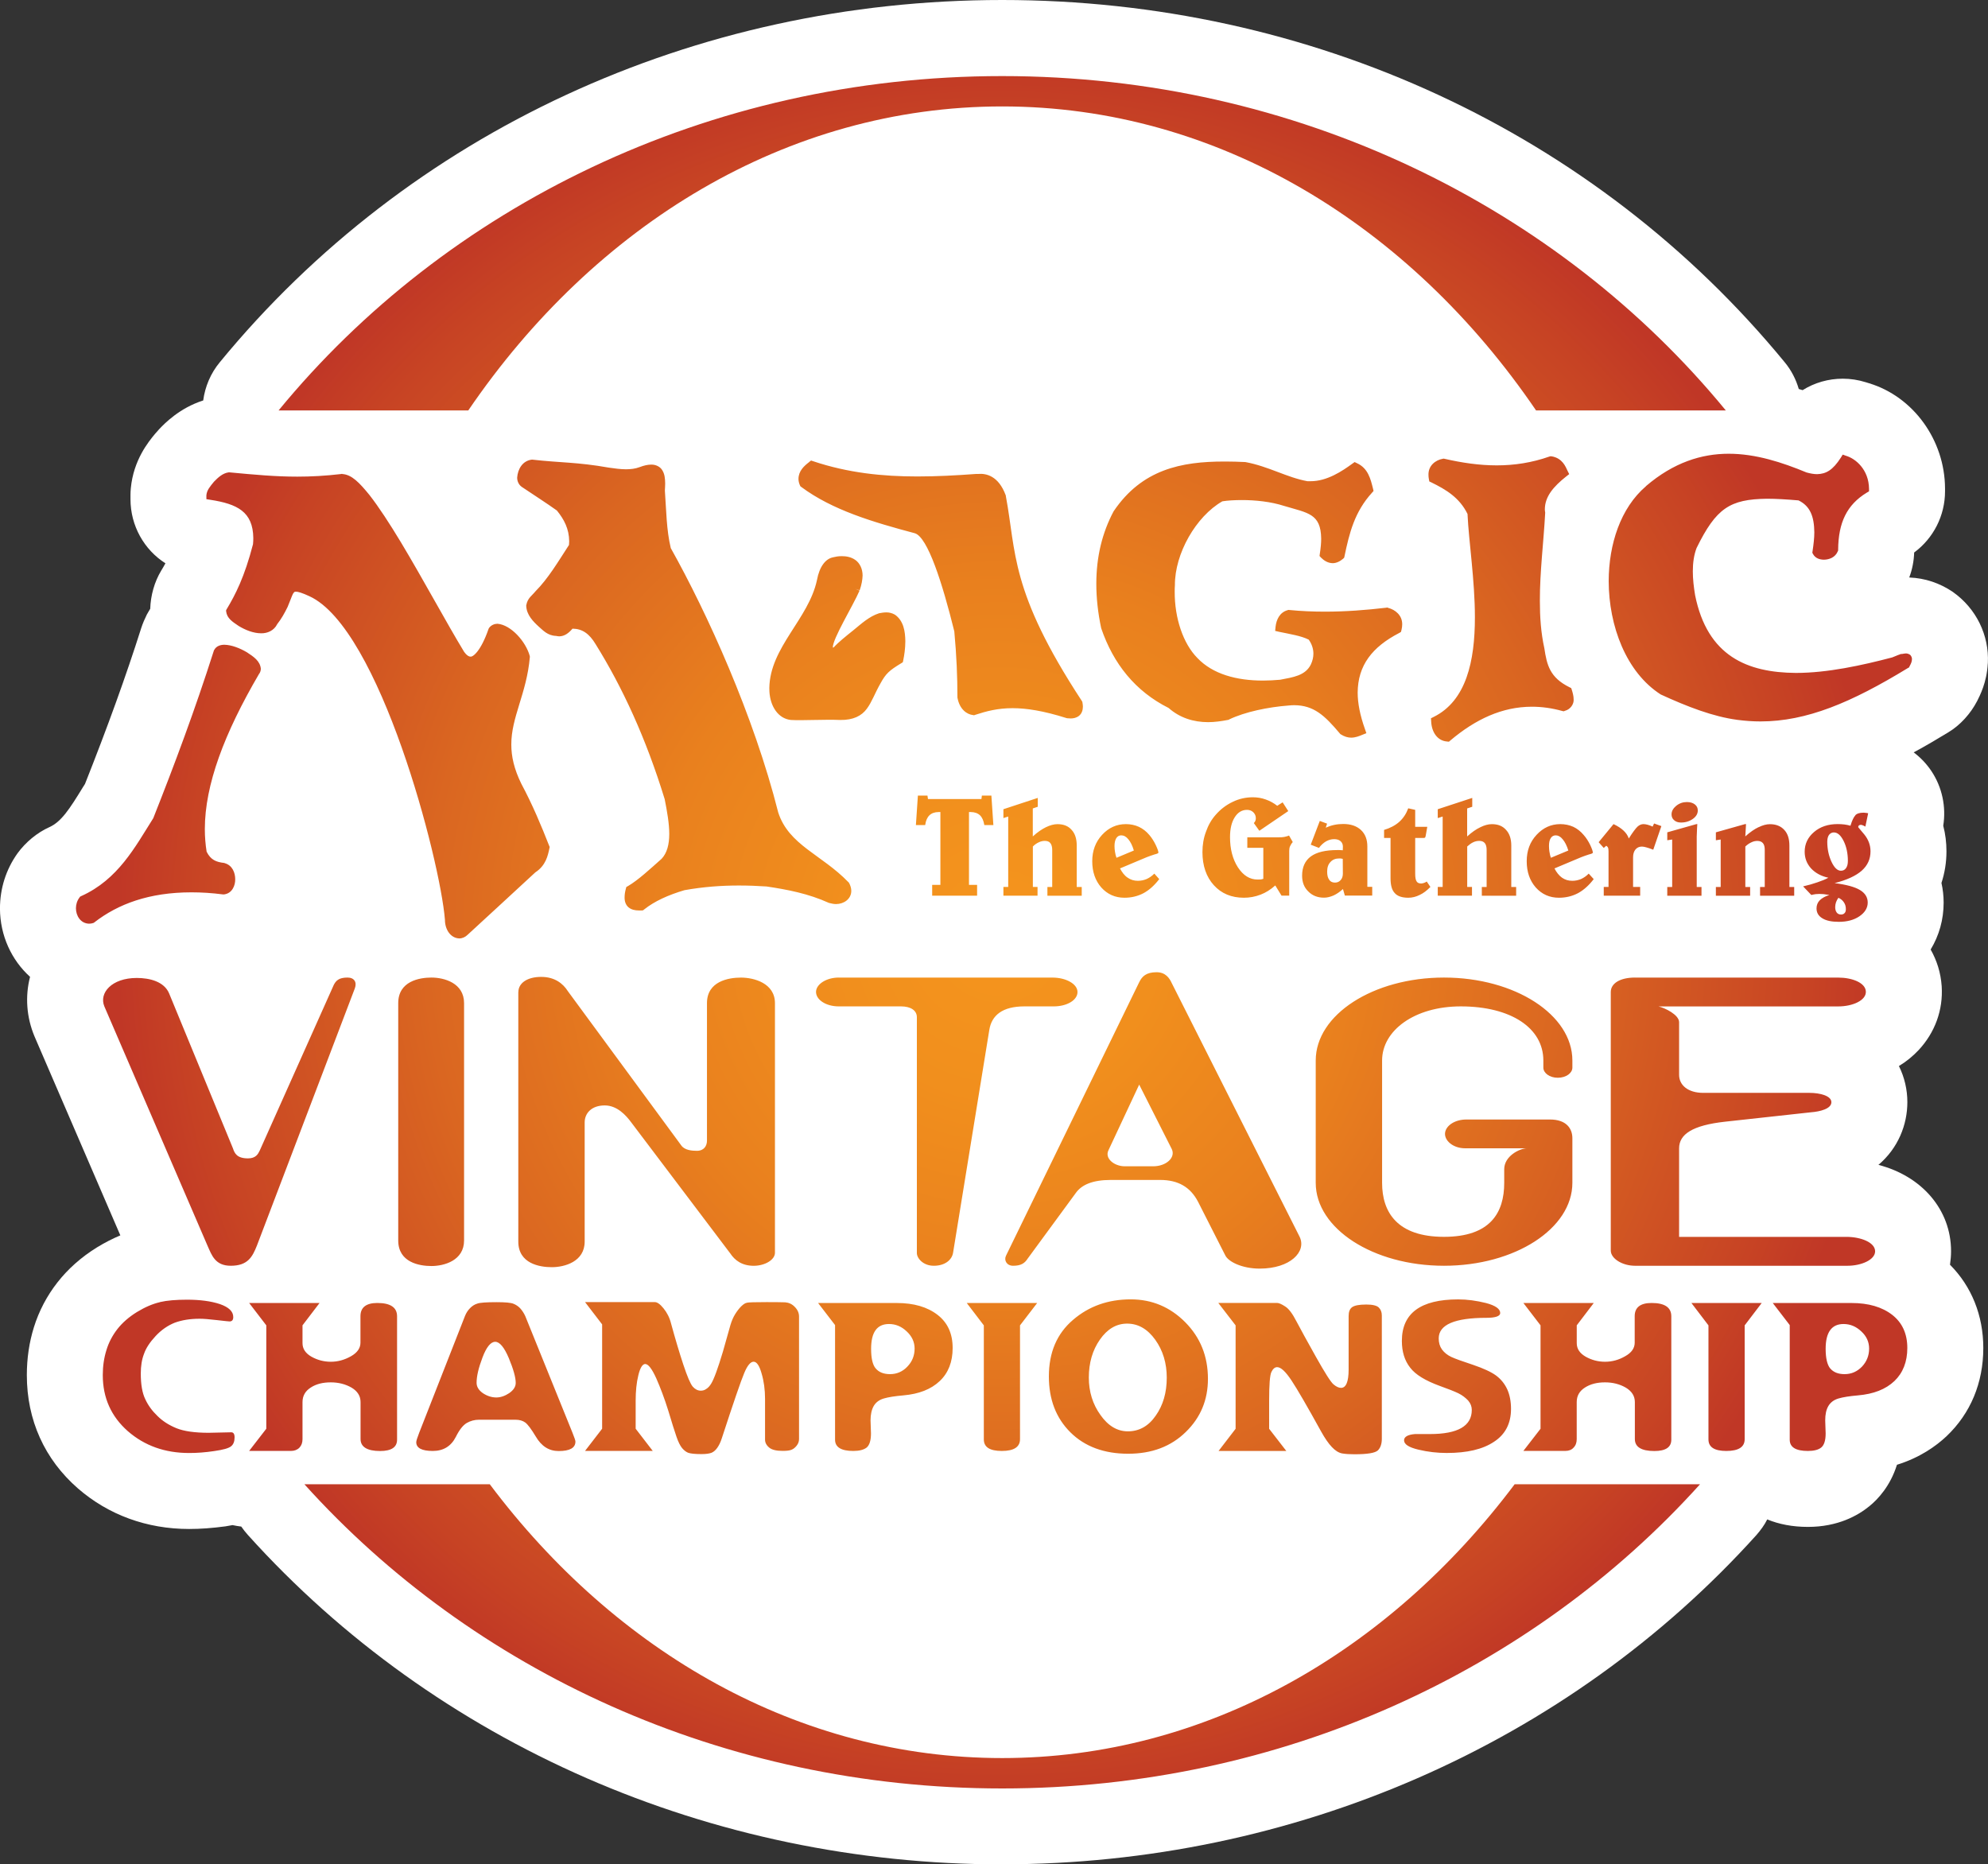 <?xml version="1.0" encoding="UTF-8"?>
<svg id="Layer_2" data-name="Layer 2" xmlns="http://www.w3.org/2000/svg" xmlns:xlink="http://www.w3.org/1999/xlink" viewBox="0 0 600 562.67">
  <rect x="0" y="0" width="600" height="562.67" fill="#333333" stroke="none"/>
  <defs>
    <style>
      .cls-1 {
        fill: #fff;
      }

      .cls-1, .cls-2 {
        stroke-width: 0px;
      }

      .cls-2 {
        fill: url(#radial-gradient);
      }
    </style>
    <radialGradient id="radial-gradient" cx="-656.54" cy="821.04" fx="-656.54" fy="821.04" r="1" gradientTransform="translate(176187.89 220238.17) scale(267.9 -267.9)" gradientUnits="userSpaceOnUse">
      <stop offset="0" stop-color="#f5951d"/>
      <stop offset=".18" stop-color="#f18f1d"/>
      <stop offset=".4" stop-color="#e9801e"/>
      <stop offset=".65" stop-color="#da6621"/>
      <stop offset=".92" stop-color="#c74324"/>
      <stop offset="1" stop-color="#c03726"/>
    </radialGradient>
  </defs>
  <g id="Layer_1-2" data-name="Layer 1">
    <path class="cls-1" d="M302.47,562.67c-87.79,0-170.76-36.24-227.65-99.41-.72-.81-1.38-1.63-2.01-2.54-.88-.1-1.75-.26-2.64-.44-.72.13-1.45.25-2.16.38-3.99.53-7.51.79-10.93.79-12.75,0-24.36-4.24-33.57-12.25-10.07-8.79-15.41-20.63-15.41-34.19,0-5.09.72-9.92,2.13-14.44,1.51-4.86,3.9-9.44,7.1-13.53,3.17-4.05,7.16-7.63,11.96-10.59,2.36-1.44,4.71-2.64,7.03-3.61l-25.9-60.04c-2.45-5.84-2.86-12.15-1.35-17.99-5.56-5.02-9.04-12.4-9.08-20.59,0-6.09,1.82-11.81,5.31-16.71,2.42-3.3,5.87-6.21,9.61-7.88,3.61-1.63,6.09-5.47,10.18-12.15l.56-.88c6.88-17.36,12.31-32.37,17.02-47.19.41-1.25,1.04-2.7,1.63-3.9.35-.59.66-1.19,1.04-1.78.13-4.02,1.26-8.1,3.3-11.49.44-.69.85-1.45,1.29-2.23-6.41-4.08-10.55-11.31-10.55-19.35v-1.19c0-.69.03-1.41.1-2.11.81-8.57,5.37-14.07,7.31-16.42.31-.38.88-1,1.22-1.38,1.63-1.72,6.13-6.4,13.32-8.7.56-4.17,2.23-8.19,5.02-11.55C123.39,39.85,209.46,0,302.47,0s179.1,39.85,236.15,109.3c2.01,2.42,3.42,5.18,4.27,8.1.38.09.78.22,1.16.35,3.61-2.27,7.82-3.46,12.12-3.46,2.29,0,4.65.35,6.94,1.07l1,.31c13.29,4.02,22.86,17.08,22.92,31.74v.88c0,7.31-3.49,14.16-9.32,18.46-.06,2.48-.57,5.12-1.45,7.44v.1c4.77.19,9.2,1.7,13.09,4.33,7.1,4.99,11.02,13.09,10.61,21.48-.03.06-.03.12-.03.22-.31,5.65-2.36,9.58-3.23,11.3-1.95,3.74-5.06,7.23-8.67,9.39-3.36,2.04-6.85,4.12-10.46,6.06,2.11,1.58,3.92,3.49,5.4,5.72,3.2,4.84,4.43,10.71,3.52,16.42.66,2.52.97,5.09.97,7.72,0,3.3-.51,6.5-1.51,9.55.44,1.95.66,3.92.66,5.93,0,5.09-1.35,9.92-3.92,14.16,1.88,3.3,3.05,7.03,3.33,11.05.47,7.22-2.04,14.03-7,19.34-1.73,1.82-3.71,3.46-5.91,4.77,1.7,3.42,2.55,7.15,2.55,10.89,0,6.82-2.77,13.88-8.73,18.94,13,3.36,21.92,13.43,21.92,26.06,0,1.38-.13,2.76-.32,4.08,6.5,6.53,10.05,15.29,10.05,25.12,0,10.55-3.86,19.75-11.08,26.62-3.14,2.95-8.01,6.47-14.98,8.63-2.01,6.44-5.77,10.43-8.32,12.5-3.46,2.83-9.51,6.25-18.56,6.25-4.65,0-8.75-.81-12.27-2.26-.84,1.7-1.98,3.23-3.23,4.68-56.93,63.17-139.89,99.41-227.67,99.41"/>
    <path class="cls-2" d="M84.09,123.87h57.24c38.15-55.98,96.14-91.75,161.14-91.75h0c65,0,123.02,35.77,161.13,91.75h57.27c-50.36-61.35-129.46-100.91-218.41-100.91h0c-88.96,0-168.02,39.56-218.38,100.91M496.79,146.73c-7.72,6.59-11.24,17.56-11.27,28.64h0c.03,13.56,5.27,27.53,15.7,34.22h0c8.07,3.71,15.83,6.7,23.17,7.67h0c2.36.31,4.65.47,6.94.47h0c13.95,0,27.47-5.72,44.49-16.11h0l.35-.19.16-.35c.44-.82.69-1.32.72-2.14h0c.03-.38-.19-1.07-.66-1.38h0c-.51-.31-.92-.35-1.17-.35h0c-.72.03-1.25.23-1.29.16h-.22l-.23.1c-.88.28-1.82.75-2.39.94h0c-9.1,2.39-19.52,4.68-29.07,4.68h0c-14.63-.1-26.72-5.02-30.42-23.46h0c-.41-2.45-.69-4.9-.69-7.22h0c0-2.58.35-4.97,1.13-7.01h0c5.93-12.09,10.08-14.73,21.25-14.88h0c2.7,0,5.88.19,9.52.5h0c3.54,1.73,4.71,4.87,4.77,9.61h0c0,1.75-.23,3.71-.54,5.77h0l-.06.41.19.38c.76,1.38,2.11,1.7,3.3,1.73h0c1.54-.03,3.42-.63,4.21-2.57h0l.09-.23v-.22c.06-8.17,2.64-13.57,8.63-17.21h0l.69-.4v-.76c-.06-5.81-4.05-9.14-6.97-9.98h0l-.97-.35-.56.91c-2.42,3.77-4.46,4.93-7.19,4.99h0c-.94,0-2.01-.19-3.17-.51h0c-7.35-3.04-15.3-5.65-23.49-5.65h0c-8.17,0-16.61,2.61-24.97,9.77M467.65,137.78c-5.34,1.88-10.64,2.67-15.92,2.67h0c-5.31,0-10.55-.79-15.73-1.98h0l-.31-.06-.28.06c-2.14.38-4.36,2.04-4.28,4.86h0c0,.38.03.85.13,1.32h0l.13.66.63.29c4.4,2.16,8.47,4.58,10.89,9.51h0c.38,8.29,2.23,20.03,2.23,31.21h0c0,13.21-2.61,25.18-12.44,30.05h0l-.82.41.06.88c.13,3.39,1.95,5.91,4.77,6.13h0l.59.06.44-.38c7.6-6.41,15.63-10.18,24.61-10.18h0c2.95,0,6,.41,9.17,1.29h0l.41.09.4-.15c1.66-.44,2.73-2.04,2.61-3.46h0c0-.97-.26-1.91-.54-2.82h0l-.19-.57-.51-.25c-5.96-2.95-6.84-6.72-7.6-11.78h0c-1.04-4.71-1.35-9.45-1.35-14.28h0c-.03-8.73,1.13-17.77,1.6-26.5h0v-.22c-.06-.31-.1-.6-.1-.88h0c0-3.86,2.55-6.87,6.47-9.98h0l.88-.69-.5-1c-.56-1.19-1.51-3.8-4.77-4.36h0l-.38-.03-.35.1h0ZM156.09,144.09c-.03,1,.4,2.2,1.44,2.89h0c3.55,2.39,7.29,4.77,10.55,7.1h0c2.16,2.67,3.67,5.5,3.71,9.29h0c0,.38-.03.72-.06,1.1h0c-3.26,5.02-6.28,10.14-10.11,13.98h0c-1.07,1.34-2.36,2.01-2.77,4.14h0l-.03.13v.09c.09,2.77,2.1,4.77,3.83,6.35h0c1.22,1.03,2.57,2.67,5.18,2.76h0c.31.06.63.13.97.13h0c1.57-.03,2.82-.94,3.99-2.32h0c2.95.03,5.06,1.5,6.97,4.68h0c8.07,12.97,15.17,28.29,20.85,46.78h0c.75,3.77,1.38,7.41,1.38,10.49h0c0,3.23-.69,5.78-2.3,7.5h0c-3.48,3.08-7.03,6.41-10.14,8.23h0l-.51.28-.15.53c-.26.95-.38,1.79-.38,2.61h0c-.03,1.13.31,2.26,1.19,3.01h0c.88.72,1.98.94,3.18.94h.72l.47-.03.35-.28c3.11-2.48,7.26-4.36,12.15-5.81h0c5.84-1.04,11.21-1.41,16.45-1.41h0c2.79,0,5.55.1,8.35.29h0c6.28.94,12.56,2.13,18.81,4.96h0c.84.22,1.5.35,2.16.35h0c2.32,0,4.59-1.51,4.59-3.99h0c0-.79-.26-1.64-.69-2.42h0l-.1-.13-.13-.12c-8.04-8.3-17.93-11.12-21.13-20.98h0c-7.38-29.23-21.41-60.13-32.43-79.79h0c-1.32-5.49-1.35-11.37-1.78-17.36h0c.03-.78.09-1.47.09-2.13h0c-.03-1.54-.15-2.83-.84-3.96h0c-.63-1.13-2.01-1.78-3.36-1.75h0c-1.04,0-2.17.25-3.49.75h0c-1.35.51-2.73.66-4.17.66h0c-1.63,0-3.36-.25-5.15-.5h0c-9.57-1.7-14.69-1.45-23.17-2.42h0c-2.89.31-4.3,2.89-4.49,5.4M244.22,139.45c-1.57,1.19-3.2,2.7-3.23,5.06h0c0,.59.13,1.25.41,1.88h0l.15.35.29.23c9.36,6.97,21.66,10.61,34.28,13.97h0c3.87,1.19,8.29,14.98,11.9,29.6h0c.69,7.38.94,13.85.94,19.81h0v.16l.03.15c.66,3.49,2.89,4.96,4.68,5.15h0l.31.06.35-.13c3.39-1.1,6.78-2.01,11.27-2.01h0c4.18,0,9.32.79,16.24,2.98h0l.12.03.16.03c.35.03.69.06,1,.06h0c.84,0,1.73-.16,2.54-.79h0c.82-.66,1.17-1.7,1.17-2.77h0c0-.37-.06-.78-.13-1.22h0l-.06-.28-.15-.25c-21.79-33.25-19.72-44.9-22.92-61.83h0v-.15l-.06-.13c-2.14-5.72-5.78-6.59-8.3-6.37h-.59c-6,.44-11.87.76-17.77.76h0c-10.46,0-20.88-1.07-31.37-4.58h0l-.69-.23-.57.44h0ZM336.12,154.27c-3.46,6.49-5.24,13.75-5.24,21.91h0c0,4.24.47,8.7,1.47,13.41h0c3.67,10.77,10.33,19.06,20.35,24.08h0c3.36,2.98,7.53,4.28,11.93,4.28h0c1.98,0,3.99-.29,6.06-.69h0l.15-.03.13-.1c4.77-2.29,11.81-3.74,17.9-4.2h0c.63-.06,1.19-.1,1.72-.1h0c5.91.03,9.17,3.05,13.79,8.54h0l.13.16.19.12c1.04.67,2.11.98,3.14.98h0c1.29-.03,2.39-.47,3.36-.88h0l1.19-.47-.43-1.23c-1.48-4.17-2.2-7.81-2.2-11.02h0c.06-8.22,4.36-13.75,12.53-17.99h0l.53-.31.16-.59c.15-.6.22-1.2.22-1.7h0c.03-2.73-2.07-4.43-4.27-4.99h0l-.25-.1-.29.06c-6.15.72-12.31,1.19-18.49,1.19h0c-3.59,0-7.16-.15-10.77-.5h0l-.25-.03-.29.09c-2.38.66-3.38,2.89-3.61,5h0l-.12,1.25,1.22.28c3.26.69,6.62,1.19,8.91,2.36h0c.88,1.22,1.41,2.7,1.41,4.24h0c0,1.07-.25,2.14-.79,3.3h0c-1.69,3.33-5.31,3.8-9.26,4.56h0c-1.7.15-3.46.25-5.18.25h0c-7.92,0-15.14-1.91-19.81-6.84h0c-4.28-4.34-6.85-12-6.82-19.94h0c0-.69,0-1.32.06-1.98h0c-.06-9.57,6.37-20.79,14.32-25.34h0c1.63-.26,3.67-.38,5.9-.38h0c4.05,0,8.73.47,12.78,1.78h0c7.13,2.14,11.05,2.27,11.15,9.86h0c0,1.25-.13,2.8-.41,4.58h0l-.09.66.47.51c.82.81,1.98,1.63,3.49,1.66h0c1.07,0,2.19-.51,3.17-1.35h0l.31-.31.1-.44c1.45-7,3.05-13.41,8.29-19.16h0l.47-.53-.16-.72c-.72-2.85-1.47-6.13-4.83-7.66h0l-.72-.35-.66.47c-3.08,2.26-7.69,5.34-12.65,5.31h-.94c-6.22-1.13-11.72-4.49-18.72-5.78h0c-2.1-.1-4.02-.16-5.9-.16h-.47c-12.97,0-24.83,2.36-33.37,14.98M69.01,142.56c-1.82.25-3.18,1.54-4.43,2.82h0c-1.2,1.48-2.14,2.52-2.29,4.08h0v1.19l1.19.19c8.1,1.25,12.88,3.58,12.97,11.55h0c0,.6-.03,1.2-.09,1.86h0c-2.58,9.95-5.34,15.26-7.92,19.56h0l-.19.32v.37c.25,2.11,1.85,3.11,3.8,4.43h0c1.98,1.2,4.42,2.2,6.78,2.2h0c1.86.03,3.87-.79,4.84-2.77h0c1.22-1.54,2.19-3.26,3.13-5.18h0c.79-1.85,1.23-3.2,1.61-3.95h0c.5-.72.4-.59.91-.66h0c.53-.03,1.88.35,4.02,1.35h0c21.23,9.64,39.5,79.51,40.95,97.71h0c0,2.83,1.63,5.47,4.3,5.59h.03c.91,0,1.82-.41,2.51-1.1h0c6.88-6.28,13.57-12.53,20.44-18.84h0c3.18-2.07,3.8-5.12,4.24-7.22h0l.09-.44-.15-.35c-2.39-6.09-5.02-12.4-8.42-18.75h0c-2.2-4.49-3.01-8.26-3.01-11.78h0c-.06-8.26,4.65-15.48,5.59-26.41h0v-.19l-.03-.19c-1.19-4.33-5.65-9.36-9.73-9.7h0c-.88,0-1.85.38-2.48,1.17h0l-.13.19-.1.22c-2.32,6.72-4.73,8.51-5.46,8.33h0c-.44.03-1.13-.35-1.89-1.41h0c-5.27-8.67-12.4-21.95-19.09-33.09h0c-3.36-5.56-6.62-10.59-9.51-14.29h0c-2.98-3.64-5.31-6.15-8.2-6.31h0l-.03-.06s-.12,0-.28.06h0c-4.8.56-9.08.79-13.25.79h0c-6.5,0-12.78-.57-20.44-1.29h-.28,0ZM251.38,168.21c-2.19.44-4.05,2.73-4.81,6.85h0c-2.51,11.77-14.19,20.28-14.38,32.59h0c0,.38.03.72.03,1.1h0c.26,4.49,2.7,8.17,6.5,8.54h0c1.04.06,1.98.06,2.95.06h0c2.6,0,5.18-.12,8.29-.12h0c1.1,0,2.32,0,3.62.06h0c3.95.06,6.49-1.26,8.04-3.39h0c1.57-2.11,2.41-4.68,4.14-7.69h0c1.63-2.98,2.67-3.87,6.22-6.03h0l.5-.31.13-.6c.31-1.47.63-3.58.63-5.72h0c-.03-2.95-.51-6.21-3.14-8.04h0c-.88-.5-1.76-.69-2.54-.69h0c-.82,0-1.54.13-2.23.26h0c-3.05.97-5.43,3.23-7.79,5.14h0c-2.23,1.79-4.49,3.59-5.91,5.15h0c-.09.06-.22.06-.28.06h0c-.06-2.67,6.16-12.72,8.07-17.18h0l-1.25-.53,1.29.43c.59-1.7.84-3.17.88-4.45h0c0-2.07-.88-3.77-2.16-4.68h0c-1.32-.95-2.83-1.17-4.15-1.17h0c-1,0-1.88.16-2.64.35M64.62,196.19l-.06.09-.03.13c-5.68,17.8-11.87,34.38-18.27,50.52h0c-5.53,8.76-10.62,18.5-21.76,23.52h0l-.31.15-.23.31c-.72.97-1.04,2.11-1.04,3.21h0c0,2.23,1.38,4.58,3.95,4.65h0c.41,0,.82-.06,1.23-.19h0l.25-.1.16-.13c7.09-5.49,16.45-9.04,29.29-9.04h0c2.98,0,6.16.19,9.52.63h.28c2.51-.31,3.42-2.73,3.39-4.58h0c0-1.91-.82-4.2-3.18-4.86h0l-.12-.06h-.06c-2.36-.28-4.02-.88-5.27-3.39h0c-.35-2.2-.54-4.49-.54-6.82h0c0-13.38,5.9-28.95,16.33-46.78h0c.38-.47.57-1.07.57-1.63h0c-.23-2.32-2.14-3.61-4.21-4.96h0c-2.13-1.26-4.65-2.23-6.78-2.27h0c-1.09,0-2.44.31-3.1,1.61M296.34,240.11l-.13,1.04h-16.14l-.15-1.04h-2.89l-.6,8.89h2.8c.19-1.35.63-2.32,1.29-2.95h0c.66-.63,1.6-.97,2.77-.97h.53v21.98h-2.48v3.26h13.56v-3.26h-2.45v-21.98h.51c1.19,0,2.14.35,2.8.97h0c.69.66,1.09,1.63,1.32,2.95h2.73l-.6-8.89h-2.85ZM372.05,242c-1.98.94-3.67,2.23-5.12,3.89h0c-1.32,1.48-2.29,3.21-2.95,5.12h0c-.72,1.88-1.07,3.99-1.07,6.15h0c0,4.15,1.17,7.51,3.46,10.02h0c2.26,2.48,5.27,3.76,9.04,3.76h0c1.76,0,3.42-.31,5.06-.94h0c1.57-.59,3.05-1.54,4.42-2.77h0l1.89,3.08h2.32v-13.5c0-.51.06-.98.25-1.41h0c.19-.41.44-.85.82-1.26h0l-1.13-1.98c-.47.23-.97.31-1.47.44h0c-.54.1-1.04.1-1.58.1h-9.54v3.17h4.83v9.36c-.22.1-.5.13-.78.19h0c-.26,0-.57.03-.95.03h0c-2.36,0-4.33-1.23-5.93-3.67h0c-1.6-2.48-2.39-5.53-2.39-9.14h0c0-2.48.47-4.49,1.41-5.96h0c.94-1.51,2.19-2.26,3.71-2.26h0c.79,0,1.41.25,1.91.72h0c.51.51.76,1.1.76,1.79h0c0,.22-.03.51-.13.79h0c-.12.25-.28.5-.47.69h0l1.66,2.32,8.73-5.94-1.7-2.64-1.63,1.04c-1.07-.84-2.23-1.47-3.49-1.91h0c-1.22-.44-2.51-.66-3.86-.66h0c-2.11,0-4.15.44-6.09,1.38M433.93,244.23v2.67l1.48-.47v21.25h-1.48v2.64h10.33v-2.64h-1.44v-12.21c.59-.54,1.19-.98,1.78-1.26h0c.63-.31,1.25-.43,1.86-.43h0c.72,0,1.29.22,1.66.66h0c.38.47.56,1.16.56,2.07h0v11.18h-1.45v2.64h10.36v-2.64h-1.47v-12.5c0-2.04-.54-3.61-1.58-4.73h0c-1.03-1.17-2.44-1.73-4.27-1.73h0c-1.1,0-2.23.31-3.45.91h0c-1.26.59-2.58,1.5-4.02,2.8h0v-8.45l1.54-.51v-2.67l-10.43,3.42h0ZM302.84,244.23v2.67l1.45-.47v21.25h-1.45v2.64h10.3v-2.64h-1.41v-12.21c.53-.54,1.16-.98,1.79-1.26h0c.63-.31,1.22-.43,1.82-.43h0c.76,0,1.32.22,1.66.66h0c.38.47.57,1.16.57,2.07h0v11.18h-1.45v2.64h10.36v-2.64h-1.51v-12.5c0-2.04-.5-3.61-1.54-4.73h0c-1-1.17-2.45-1.73-4.27-1.73h0c-1.07,0-2.2.31-3.46.91h0c-1.22.59-2.57,1.5-3.99,2.8h0v-8.45l1.5-.51v-2.67l-10.39,3.42h0ZM505.9,243.19c-.94.79-1.41,1.63-1.41,2.6h0c0,.72.26,1.32.79,1.76h0c.51.47,1.2.69,2.07.69h0c1.38,0,2.57-.38,3.58-1.1h0c.97-.69,1.48-1.54,1.48-2.54h0c0-.76-.28-1.35-.88-1.82h0c-.59-.47-1.41-.72-2.41-.72h0c-1.2,0-2.27.37-3.21,1.13M422.32,248.03c-1.2,1.07-2.73,1.88-4.59,2.44h0v2.42h1.95v12.15c0,2.07.38,3.58,1.29,4.52h0c.81.92,2.19,1.38,4.08,1.38h0c1.16,0,2.29-.28,3.42-.84h0c1.17-.54,2.23-1.38,3.24-2.42h0l-1.1-1.63c-.31.22-.63.35-.91.44h0c-.28.09-.54.15-.79.15h0c-.66,0-1.13-.22-1.38-.66h0c-.28-.44-.41-1.19-.41-2.29h0v-10.8h2.58c.19,0,.35-.03.41-.12h0c.09-.1.15-.35.22-.76h0l.44-2.48h-3.65v-5.11l-2.1-.47c-.6,1.63-1.48,2.98-2.7,4.08M559.97,246.08c-.51.5-1,1.57-1.48,3.13h0c-.59-.19-1.19-.28-1.82-.38h0c-.69-.09-1.38-.12-2.07-.12h0c-2.83,0-5.22.78-7.1,2.39h0c-1.88,1.6-2.83,3.58-2.83,5.96h0c0,1.91.63,3.58,1.92,5.02h0c1.29,1.38,3.05,2.36,5.24,2.82h0c-.97.54-2.11.97-3.39,1.41h0c-1.29.44-2.67.85-4.24,1.2h0l2.48,2.6c.47-.13.92-.19,1.32-.26h0c.38-.03.76-.06,1.13-.06h0c.35,0,.79.03,1.25.06h0c.47.06,1.04.13,1.76.26h0c-1.25.38-2.23.91-2.92,1.6h0c-.66.69-.97,1.48-.97,2.45h0c0,1.29.59,2.29,1.75,2.98h0c1.2.75,2.86,1.07,4.97,1.07h0c2.48,0,4.55-.54,6.21-1.66h0c1.66-1.13,2.52-2.52,2.52-4.15h0c0-1.6-.79-2.86-2.36-3.8h0c-1.58-.94-4.12-1.63-7.64-2.07h0c3.71-.94,6.41-2.19,8.2-3.76h0c1.76-1.58,2.64-3.49,2.64-5.84h0c0-1.85-.63-3.54-1.85-5.06h0c-1.26-1.47-1.86-2.23-1.86-2.23h0c0-.19.06-.38.19-.51h0c.15-.12.37-.19.59-.19h0c.19,0,.35.03.56.13h0c.22.06.51.22.82.4h0l.84-4.02c-.25-.06-.47-.12-.76-.12h0c-.25-.06-.47-.06-.69-.06h0c-1.09,0-1.95.25-2.44.79M552.78,260.12c-.84-1.79-1.29-3.83-1.29-6.09h0c0-.88.19-1.57.51-2.04h0c.37-.47.84-.76,1.44-.76h0c1.17,0,2.11.85,2.98,2.57h0c.85,1.7,1.29,3.74,1.29,6.03h0c0,.95-.19,1.67-.56,2.17h0c-.35.53-.88.79-1.54.79h0c-1.04,0-1.98-.88-2.83-2.67M554.35,275.41c-.32-.41-.47-.97-.47-1.66h0c0-.51.1-.97.25-1.45h0c.16-.43.38-.88.72-1.35h0c.69.31,1.29.79,1.66,1.38h0c.41.59.59,1.29.59,2.04h0c0,.51-.09.91-.38,1.2h0c-.28.31-.63.43-1.09.43h0c-.57,0-.97-.19-1.29-.59M395.6,254.93l2.48.97c.63-.88,1.35-1.5,2.14-1.98h0c.78-.44,1.6-.66,2.44-.66h0c.82,0,1.45.19,1.92.59h0c.47.41.72.97.72,1.63h0l-.03,1.13c-.41-.03-.72-.06-1-.06h-.66c-3.55,0-6.22.63-7.98,1.92h0c-1.75,1.29-2.64,3.23-2.64,5.8h0c0,1.98.6,3.55,1.86,4.77h0c1.22,1.25,2.79,1.88,4.77,1.88h0c.94,0,1.88-.25,2.85-.66h0c.94-.43,1.91-1.09,2.85-1.95h0l.57,1.98h8.26v-2.64h-1.47v-12.19c0-2.1-.63-3.73-1.92-4.96h0c-1.32-1.22-3.1-1.82-5.37-1.82h0c-.94,0-1.82.09-2.73.28h0c-.88.19-1.72.47-2.54.84h0l.41-1.22-2.2-.82-2.72,7.13h0ZM401.18,265.52c-.44-.57-.63-1.38-.63-2.48h0c0-1.2.31-2.19,1-2.89h0c.63-.72,1.54-1.07,2.67-1.07h.35c.15.03.38.06.69.12h0l.03,4.46c0,.82-.23,1.48-.66,1.95h0c-.44.51-1,.76-1.73.76h0c-.76,0-1.35-.28-1.73-.84M498.77,249.47c-.53-.25-1.03-.43-1.5-.56h0c-.47-.12-.88-.19-1.25-.19h0c-.63,0-1.23.25-1.79.75h0c-.59.57-1.48,1.73-2.64,3.59h0c-.31-.92-.85-1.7-1.6-2.39h0c-.72-.69-1.73-1.35-3.01-1.95h0l-4.49,5.46,1.54,1.73.75-.66c.26.16.44.35.54.56h0c.09.19.15.57.15,1.13h0v10.74h-1.44v2.64h10.99v-2.64h-2.14v-8.91c0-1.04.25-1.82.72-2.39h0c.47-.57,1.13-.88,1.95-.88h0c.38,0,.85.1,1.41.26h0c.5.12,1.19.38,2.01.69h0l2.45-7.13-2.2-.79-.44.94h0ZM530.77,249.63c-1.25.59-2.57,1.5-4.02,2.8h0l.22-3.71h-.31l-8.79,2.48v2.39l1.45-.22v14.32h-1.45v2.64h10.34v-2.64h-1.45v-12.21c.56-.54,1.19-.98,1.82-1.26h0c.63-.31,1.22-.43,1.78-.43h0c.76,0,1.32.22,1.7.66h0c.41.47.56,1.16.56,2.07h0v11.18h-1.41v2.64h10.3v-2.64h-1.45v-12.5c0-2.04-.5-3.61-1.54-4.73h0c-1.07-1.17-2.52-1.73-4.33-1.73h0c-1.07,0-2.2.31-3.42.91M511.99,248.72l-8.79,2.48v2.39l1.48-.22v14.32h-1.48v2.64h10.33v-2.64h-1.44v-15.26c0-.41.03-.92.06-1.45h0c0-.59.06-1.35.12-2.26h-.28ZM463.76,251.95c-2.01,2.14-2.98,4.81-2.98,7.97h0c0,3.21.91,5.84,2.73,7.92h0c1.82,2.03,4.14,3.1,7,3.1h0c2.11,0,4.02-.47,5.75-1.38h0c1.73-.94,3.3-2.36,4.74-4.24h0l-1.51-1.66c-.69.72-1.48,1.25-2.29,1.63h0c-.85.35-1.73.54-2.67.54h0c-1.17,0-2.2-.31-3.11-.95h0c-.88-.63-1.66-1.6-2.26-2.79h0l8.07-3.39c.76-.31,1.54-.56,2.32-.82h0c.79-.19,1.19-.38,1.19-.53h0c0-.44-.28-1.22-.81-2.36h0c-.54-1.1-1.2-2.14-1.95-2.98h0c-.92-1.1-1.95-1.91-3.14-2.48h0c-1.2-.53-2.52-.81-3.92-.81h0c-2.8,0-5.18,1.09-7.16,3.23M467.65,257.16c-.09-.56-.15-1.19-.15-1.82h0c0-1,.15-1.82.53-2.39h0c.35-.56.85-.84,1.51-.84h0c.72,0,1.44.37,2.1,1.19h0c.67.79,1.23,1.88,1.7,3.39h0l-5.27,2.19c-.19-.53-.31-1.09-.41-1.73M332.63,251.95c-1.98,2.14-2.98,4.81-2.98,7.97h0c0,3.21.92,5.84,2.73,7.92h0c1.82,2.03,4.15,3.1,7,3.1h0c2.11,0,4.02-.47,5.75-1.38h0c1.73-.94,3.3-2.36,4.74-4.24h0l-1.48-1.66c-.72.72-1.47,1.25-2.32,1.63h0c-.81.35-1.72.54-2.67.54h0c-1.13,0-2.16-.31-3.07-.95h0c-.95-.63-1.67-1.6-2.3-2.79h0l8.07-3.39c.79-.31,1.54-.56,2.32-.82h0c.79-.19,1.2-.38,1.2-.53h0c0-.44-.28-1.22-.82-2.36h0c-.53-1.1-1.19-2.14-1.91-2.98h0c-.91-1.1-1.98-1.91-3.18-2.48h0c-1.19-.53-2.48-.81-3.92-.81h0c-2.8,0-5.18,1.09-7.16,3.23M336.53,257.16c-.1-.56-.16-1.19-.16-1.82h0c0-1,.19-1.82.54-2.39h0c.38-.56.84-.84,1.5-.84h0c.76,0,1.48.37,2.14,1.19h0c.66.79,1.22,1.88,1.66,3.39h0l-5.24,2.19c-.19-.53-.35-1.09-.44-1.73M343.82,296.44l-40.19,82.52c-.69,1.38.19,3.05,2.14,3.05h0c2.44,0,3.51-.79,4.4-2.17h0l14.53-19.81c1.76-2.48,5.09-3.92,10.55-3.92h14.88c5.47,0,9.14,2.17,11.43,6.54h0l8.23,16.2c.91,1.95,5.11,4.02,10.39,4.02h0c9.26,0,14.19-5.12,12.08-9.57h0l-38.62-76.61c-.69-1.51-1.89-3.27-4.56-3.27h0c-3.13,0-4.4,1.23-5.27,3.05M334.56,347.12l9.26-19.78,9.83,19.44c1.25,2.6-1.73,5.21-5.59,5.21h-8.6c-3.17,0-6.15-2.39-4.9-4.86M156.43,299.39v75.33c0,6.63,6.41,7.72,10.1,7.72h0c3.87,0,9.93-1.66,9.93-7.72h0v-35.98c0-2.73,2.04-5.12,6.06-5.12h0c3.71,0,6.41,2.95,8.07,5.22h0l29.83,39.47c1.35,2.04,3.51,3.71,7.06,3.71h0c3.36,0,6.41-1.79,6.41-3.93h0v-75.33c0-6.08-6.41-7.72-10.26-7.72h0c-3.74,0-10.26,1.1-10.26,7.72h0v41.51c0,1.51-.85,3.05-3.05,3.05h0c-1.51,0-3.71-.19-4.71-1.63h0l-34.19-46.5c-1.51-2.39-4.02-4.36-8.1-4.36h0c-4.17,0-6.87,1.86-6.87,4.58M493.46,295.03c-4.52,0-7.31,1.76-7.31,4.36h0v78.03c0,2.42,3.49,4.59,7.31,4.59h64.15c4.14,0,8.32-1.79,8.32-4.36h0c0-2.7-4.33-4.36-8.67-4.36h-50.49v-26.72c0-4.24,4.02-6.95,13.87-8.04h0l25.84-2.83c2.95-.22,6.25-1.1,6.25-3.05h0c0-1.95-3.48-2.82-6.59-2.82h-32.06c-4.71,0-7.31-2.39-7.31-5.43h0v-15.89c0-2.26-4.31-4.33-6.22-4.77h54.26c4.36,0,8.51-1.85,8.32-4.55h0c-.15-2.6-4.14-4.15-8.32-4.15h-61.36ZM397.1,320.06v36.92c0,13.82,17.33,25.03,38.71,25.03h0c21.41,0,38.75-11.21,38.75-25.03h0v-13.46c0-2.96-1.86-5.65-6.75-5.65h-25.25c-3.39,0-6.06,1.75-6.41,3.92h0c-.35,2.39,2.36,4.77,6.06,4.77h18.53c-2.19.09-6.75,2.38-6.75,6.31h0v4.11c0,9.02-4.2,16.3-18.18,16.3h0c-13.97,0-18.68-7.28-18.68-16.3h0v-36.92c0-9.04,9.77-16.33,23.74-16.33h0c15.17,0,24.93,6.54,24.93,16.33h0v2.16c0,1.6,1.85,3.05,4.36,3.05h0c2.54,0,4.4-1.45,4.4-3.05h0v-2.16c0-13.82-17.34-25.03-38.75-25.03h0c-21.38,0-38.71,11.21-38.71,25.03M253.14,295.03c-3.58,0-6.66,1.86-6.85,4.15h0c-.15,2.48,2.93,4.55,6.85,4.55h18.81c2.89,0,4.77,1.2,4.77,3.27h0v71.18c0,1.54,1.86,3.83,5.12,3.83h0c3.39,0,5.47-1.79,5.81-3.93h0l10.92-67.16c.69-4.58,4.08-7.19,10.59-7.19h8.88c3.92,0,7.16-1.85,7.16-4.33h0c0-2.51-3.59-4.36-7.51-4.36h-64.55ZM120.19,302.75v71.62c0,6.63,6.37,7.72,10.02,7.72h0c3.86,0,9.85-1.66,9.85-7.72h0v-71.62c0-6.08-6-7.72-9.85-7.72h0c-3.64,0-10.02,1.1-10.02,7.72M100.66,297.42l-22.26,49.8c-.51,1.06-1.17,2.38-3.55,2.38h0c-3.36,0-4.05-1.54-4.55-3.04h0l-19.25-46.73c-1.5-3.61-5.9-4.68-9.77-4.68h0c-7.6,0-11.45,4.55-9.79,8.57h0l31.2,72.38c1.2,2.64,2.2,5.91,6.94,5.91h0c5.21,0,6.56-2.73,7.91-6.09h0l29.55-77.62c.69-1.86-.16-3.27-2.2-3.27h0c-2.69,0-3.54.97-4.24,2.39M323.85,398.34c-4.87,4.15-7.29,9.83-7.29,17.08h0c0,6.94,2.17,12.56,6.5,16.86h0c4.33,4.3,10.18,6.46,17.43,6.46h0c7.16,0,12.93-2.19,17.39-6.56h0c4.49-4.36,6.69-9.7,6.69-16.04h0c0-6.82-2.29-12.5-6.87-17.11h0c-4.56-4.58-10.05-6.88-16.42-6.88h0c-6.82,0-12.6,2.04-17.43,6.19M332.14,427.06c-2.36-3.26-3.52-7.07-3.52-11.3h0c0-4.43,1.1-8.26,3.34-11.46h0c2.23-3.2,4.96-4.83,8.22-4.83h0c3.33,0,6.16,1.63,8.48,4.86h0c2.32,3.23,3.48,7.07,3.48,11.43h0c0,4.52-1.09,8.32-3.33,11.49h0c-2.19,3.17-4.99,4.73-8.42,4.73h0c-3.17,0-5.93-1.63-8.26-4.93M423.1,404.71c0,3.23.82,5.93,2.52,8.07h0c1.6,2.11,4.61,3.92,8.91,5.49h0c2.55.92,4.4,1.64,5.63,2.23h0c1.19.59,2.16,1.35,2.95,2.19h0c.75.88,1.09,1.82,1.09,2.83h0c0,4.83-4.17,7.28-12.62,7.28h-4.52c-2.2.18-3.3.85-3.3,1.88h0c0,1.23,1.45,2.14,4.34,2.83h0c2.89.69,5.74,1,8.54,1h0c6.13,0,10.87-1.1,14.28-3.39h0c3.42-2.23,5.12-5.55,5.12-9.92h0c0-2.23-.38-4.21-1.13-5.88h0c-.78-1.7-1.91-3.08-3.36-4.17h0c-1.5-1.1-3.83-2.17-6.97-3.24h0c-3.17-1.04-5.34-1.82-6.56-2.38h0c-1.2-.57-2.14-1.33-2.83-2.27h0c-.66-.94-.97-2.04-.97-3.33h0c0-4.14,4.81-6.21,14.41-6.21h0c2.77,0,4.15-.51,4.15-1.45h0c0-1.25-1.45-2.26-4.27-3.01h0c-2.89-.72-5.68-1.1-8.42-1.1h0c-11.33,0-16.99,4.18-16.99,12.53M48.26,393c-2.17.5-4.46,1.47-6.94,2.98h0c-2.44,1.51-4.4,3.23-5.9,5.15h0c-1.48,1.91-2.6,4.02-3.3,6.34h0c-.72,2.29-1.1,4.8-1.1,7.53h0c0,6.88,2.54,12.5,7.56,16.93h0c5.06,4.4,11.21,6.59,18.5,6.59h0c2.36,0,4.9-.18,7.6-.59h0c2.69-.38,4.36-.85,5.08-1.45h0c.69-.56,1.04-1.45,1.04-2.67h0c0-1.04-.35-1.54-1-1.54h0l-6.81.15c-4.24,0-7.48-.47-9.73-1.38h0c-2.29-.94-4.21-2.16-5.75-3.71h0c-1.57-1.5-2.8-3.17-3.67-5.06h0c-.91-1.88-1.35-4.45-1.35-7.75h0c0-2.23.31-4.21.97-5.91h0c.59-1.73,1.76-3.51,3.49-5.37h0c1.72-1.85,3.67-3.2,5.8-4.05h0c2.14-.78,4.61-1.19,7.51-1.19h0c1.13,0,2.85.13,5.21.41h0c2.36.28,3.61.4,3.8.4h0c.76,0,1.13-.43,1.13-1.32h0c0-1.7-1.35-2.98-4.05-3.92h0c-2.67-.88-5.97-1.32-9.86-1.32h0c-3.33,0-6.06.22-8.22.72M225.44,393.18c-.54.06-1.1.47-1.76,1.1h0c-.66.66-1.25,1.45-1.82,2.36h0c-.56.91-1.04,2.01-1.41,3.26h0l-2.26,8.01c-1.54,5.15-2.73,8.38-3.58,9.73h0c-.44.69-.91,1.23-1.45,1.54h0c-.5.38-1.07.53-1.66.53h0c-.88,0-1.7-.41-2.42-1.22h0c-.72-.85-1.66-3.08-2.85-6.66h0c-1.19-3.59-2.42-7.72-3.71-12.44h0c-.44-1.76-1.22-3.24-2.26-4.53h0c-1.04-1.29-1.92-1.88-2.6-1.88h-21.08l5.15,6.72v31.49l-5.15,6.69h20.42l-5.15-6.69v-8.42c0-2.89.25-5.47.81-7.72h0c.54-2.26,1.26-3.39,2.07-3.39h0c.92,0,2.01,1.41,3.33,4.3h0c1.26,2.86,2.48,6.09,3.62,9.73h0c1.09,3.64,1.91,6.25,2.48,7.89h0c.56,1.63,1.13,2.76,1.7,3.45h0c.56.66,1.2,1.17,1.82,1.41h0c.66.25,2.01.41,4.05.41h0c1.41,0,2.41-.16,3.04-.41h0c.6-.25,1.2-.76,1.7-1.47h0c.54-.76,1-1.7,1.38-2.89h0c3.55-10.86,5.81-17.46,6.78-19.72h0c.47-1.13.94-1.98,1.41-2.54h0c.5-.6.97-.85,1.41-.85h0c.94,0,1.75,1.2,2.41,3.55h0c.69,2.32,1.04,4.9,1.04,7.63h0v12.34c0,.88.41,1.7,1.25,2.39h0c.82.69,2.2,1,4.05,1h0c1.26,0,2.14-.1,2.7-.35h0c.57-.22,1.07-.63,1.54-1.22h0c.47-.6.72-1.26.72-1.99h0v-36.98c0-1.1-.44-2.07-1.29-2.92h0c-.81-.85-1.78-1.29-2.89-1.38h0c-1.07-.03-2.92-.06-5.55-.06h0c-3.52,0-5.53.06-6,.18M144.03,393.44c-.82.25-1.54.72-2.17,1.37h0c-.66.67-1.13,1.41-1.5,2.3h0l-13.85,35.32c-.59,1.51-.88,2.45-.88,2.83h0c0,1.75,1.66,2.64,4.99,2.64h0c3.2,0,5.52-1.41,6.97-4.27h0c1.07-2.14,2.16-3.52,3.3-4.18h0c1.1-.63,2.32-.97,3.67-.97h11.02c1.2,0,2.17.28,2.95.84h0c.79.6,1.82,1.99,3.14,4.18h0c1.73,2.98,4.02,4.43,6.94,4.43h0c3.36,0,5.06-.94,5.06-2.86h0c0-.35-.31-1.19-.88-2.64h0l-14.26-35.23c-.43-.94-.97-1.72-1.54-2.36h0c-.56-.59-1.25-1.06-2.04-1.37h0c-.79-.32-2.45-.47-5.02-.47h0c-3.11,0-5.09.13-5.9.44M145.75,420.47c-1.25-.88-1.91-1.91-1.91-3.14h0c0-1.98.59-4.52,1.79-7.66h0c1.19-3.14,2.48-4.71,3.83-4.71h0c1.35,0,2.73,1.66,4.12,4.96h0c1.38,3.33,2.07,5.81,2.07,7.44h0c0,1.17-.66,2.17-1.95,3.08h0c-1.32.88-2.64,1.32-3.9,1.32h0c-1.41,0-2.76-.44-4.05-1.29M535.04,393.25l5.12,6.66v34.6c0,2.26,1.82,3.39,5.49,3.39h0c1.82,0,3.18-.35,4.02-1.04h0c.88-.72,1.33-2.14,1.33-4.24h0l-.13-3.93c0-1.78.28-3.2.94-4.33h0c.63-1.09,1.66-1.88,3.05-2.29h0c1.38-.41,3.33-.72,5.9-.94h0c4.71-.41,8.35-1.82,11-4.33h0c2.57-2.45,3.89-5.81,3.89-9.98h0c0-4.31-1.54-7.64-4.55-9.99h0c-3.08-2.38-7.16-3.58-12.31-3.58h-23.74ZM552.37,413c-.91-1.13-1.37-3.13-1.37-5.93h0c0-4.99,1.82-7.48,5.39-7.48h0c2.01,0,3.77.72,5.37,2.23h0c1.58,1.44,2.36,3.2,2.36,5.18h0c0,2.11-.72,3.92-2.13,5.43h0c-1.45,1.5-3.18,2.29-5.27,2.29h0c-1.95,0-3.39-.59-4.34-1.73M510.49,393.25l5.14,6.75v34.41c0,2.36,1.82,3.49,5.4,3.49h0c3.71,0,5.53-1.2,5.53-3.55h0v-34.35l5.14-6.75h-21.22ZM493.37,397.23v8.01c0,1.63-.95,3.01-2.89,4.08h0c-1.88,1.1-3.92,1.66-6.06,1.66h0c-2.13,0-4.08-.53-5.87-1.54h0c-1.79-1.04-2.67-2.39-2.67-4.08h0v-5.37l5.14-6.75h-21.25l5.18,6.75v31.21l-5.18,6.69h12.65c1.04,0,1.89-.31,2.48-.97h0c.66-.66.97-1.51.97-2.58h0v-11.17c0-1.89.81-3.33,2.48-4.4h0c1.66-1.07,3.67-1.57,6.06-1.57h0c2.36,0,4.43.53,6.29,1.6h0c1.82,1.1,2.72,2.54,2.72,4.36h0v11.15c0,2.38,1.95,3.61,5.88,3.61h0c3.42,0,5.12-1.13,5.12-3.42h0v-37.24c0-2.67-1.98-4.02-5.94-4.02h0c-3.42,0-5.11,1.35-5.11,3.99M367.71,393.25l5.21,6.75v31.21l-5.14,6.69h20.44l-5.18-6.69v-8.48c0-4.83.22-7.72.69-8.67h0c.47-.97,1.04-1.45,1.73-1.45h0c1.13,0,2.54,1.32,4.33,4.02h0c1.79,2.7,4.77,7.85,8.95,15.42h0c1.13,2.04,2.23,3.62,3.24,4.68h0c1.03,1.1,2.07,1.73,3.1,1.92h0c1.04.18,2.29.25,3.71.25h0c3.9,0,6.22-.38,7.07-1.17h0c.79-.78,1.19-1.98,1.19-3.48h0v-37.24c0-1-.31-1.82-.94-2.42h0c-.63-.59-1.88-.88-3.76-.88h0c-2.14,0-3.55.28-4.28.81h0c-.69.51-1.04,1.38-1.04,2.67h0v16.14c0,3.67-.78,5.53-2.29,5.53h0c-.69,0-1.44-.35-2.29-1.07h0c-.84-.72-2.57-3.46-5.27-8.26h0c-2.67-4.77-4.65-8.36-5.88-10.71h0c-1.22-2.38-2.36-3.89-3.45-4.55h0c-1.07-.69-1.86-1.04-2.39-1.04h-17.74,0ZM291.78,393.25l5.15,6.75v34.41c0,2.36,1.82,3.49,5.43,3.49h0c3.67,0,5.49-1.2,5.49-3.55h0v-34.35l5.18-6.75h-21.26ZM246.91,393.25l5.12,6.66v34.6c0,2.26,1.86,3.39,5.5,3.39h0c1.82,0,3.17-.35,4.05-1.04h0c.84-.72,1.29-2.14,1.29-4.24h0l-.13-3.93c0-1.78.31-3.2.94-4.33h0c.63-1.09,1.64-1.88,3.05-2.29h0c1.38-.41,3.36-.72,5.91-.94h0c4.68-.41,8.35-1.82,10.99-4.33h0c2.6-2.45,3.89-5.81,3.89-9.98h0c0-4.31-1.5-7.64-4.55-9.99h0c-3.08-2.38-7.16-3.58-12.31-3.58h-23.74ZM264.29,413c-.95-1.13-1.38-3.13-1.38-5.93h0c0-4.99,1.78-7.48,5.4-7.48h0c1.98,0,3.76.72,5.34,2.23h0c1.57,1.44,2.39,3.2,2.39,5.18h0c0,2.11-.72,3.92-2.17,5.43h0c-1.41,1.5-3.18,2.29-5.24,2.29h0c-1.95,0-3.39-.59-4.33-1.73M108.79,397.23v8.01c0,1.63-.97,3.01-2.86,4.08h0c-1.95,1.1-3.95,1.66-6.08,1.66h0c-2.14,0-4.08-.53-5.88-1.54h0c-1.79-1.04-2.67-2.39-2.67-4.08h0v-5.37l5.15-6.75h-21.26l5.18,6.75v31.21l-5.18,6.69h12.65c1,0,1.86-.31,2.52-.97h0c.63-.66.94-1.51.94-2.58h0v-11.17c0-1.89.82-3.33,2.48-4.4h0c1.63-1.07,3.64-1.57,6.06-1.57h0c2.32,0,4.42.53,6.28,1.6h0c1.82,1.1,2.7,2.54,2.7,4.36h0v11.15c0,2.38,2.01,3.61,5.9,3.61h0c3.39,0,5.12-1.13,5.12-3.42h0v-37.24c0-2.67-1.98-4.02-5.96-4.02h0c-3.39,0-5.09,1.35-5.09,3.99M457.14,447.95c-38.09,50.7-93.26,82.64-154.67,82.64h0c-61.39,0-116.59-31.94-154.65-82.64h-55.95c50.55,56.11,126.14,91.81,210.6,91.81h0c84.49,0,160.07-35.71,210.62-91.81h-55.95Z"/>
  </g>
</svg>